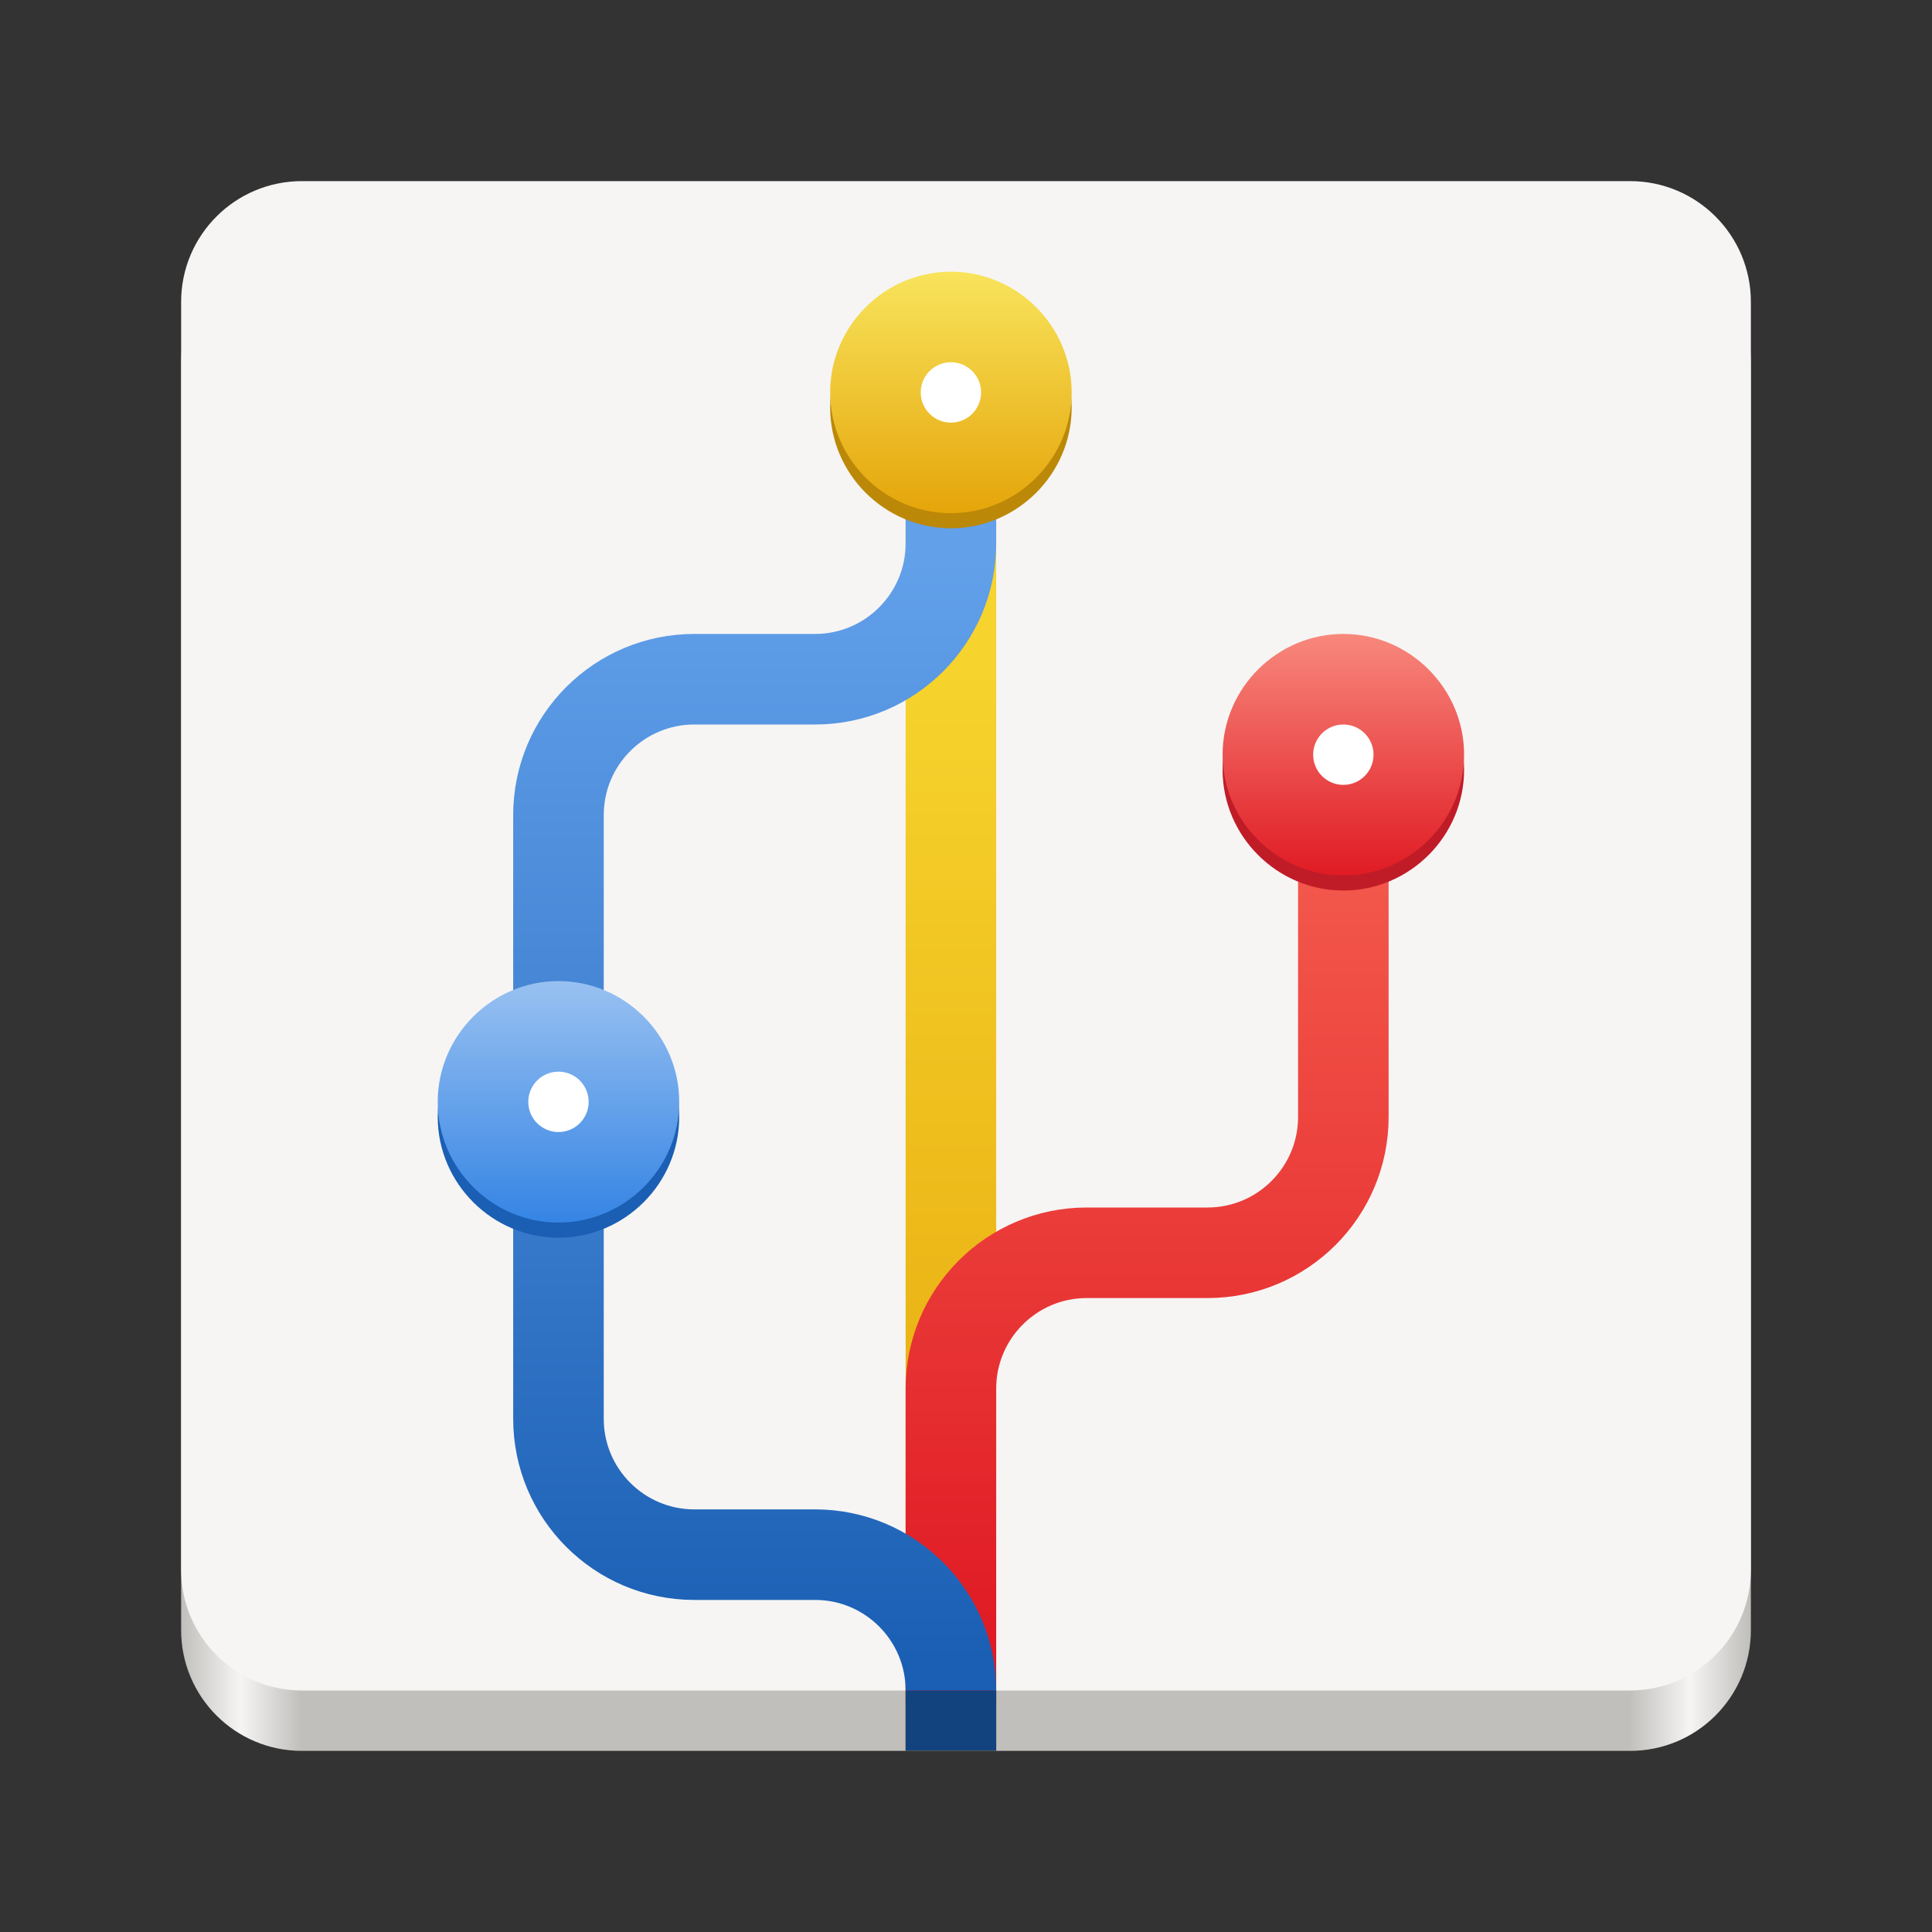 <?xml version="1.0" encoding="UTF-8"?>
<svg xmlns="http://www.w3.org/2000/svg"  viewBox="0 0 128 128" version="1.1">
<rect x="0" y="0" width="128" height="128" fill="#333333" stroke="none"/>
<defs>
<linearGradient id="linear0" gradientUnits="userSpaceOnUse" x1="88.596" y1="-449.394" x2="536.596" y2="-449.394" gradientTransform="matrix(0.232,0,0,0.329,-8.567,263.827)">
<stop offset="0" style="stop-color:rgb(75.294%,74.902%,73.725%);stop-opacity:1;"/>
<stop offset="0.038" style="stop-color:rgb(96.471%,96.078%,95.686%);stop-opacity:1;"/>
<stop offset="0.077" style="stop-color:rgb(75.294%,74.902%,73.725%);stop-opacity:1;"/>
<stop offset="0.923" style="stop-color:rgb(75.294%,74.902%,73.725%);stop-opacity:1;"/>
<stop offset="0.962" style="stop-color:rgb(96.471%,96.078%,95.686%);stop-opacity:1;"/>
<stop offset="1" style="stop-color:rgb(75.294%,74.902%,73.725%);stop-opacity:1;"/>
</linearGradient>
<linearGradient id="linear1" gradientUnits="userSpaceOnUse" x1="62" y1="284" x2="62" y2="216.322" gradientTransform="matrix(1,0,0,1,4,0)">
<stop offset="0" style="stop-color:rgb(89.804%,64.706%,3.922%);stop-opacity:1;"/>
<stop offset="1" style="stop-color:rgb(96.471%,82.745%,17.647%);stop-opacity:1;"/>
</linearGradient>
<linearGradient id="linear2" gradientUnits="userSpaceOnUse" x1="70" y1="280" x2="70" y2="222" gradientTransform="matrix(1,0,0,1,4,0)">
<stop offset="0" style="stop-color:rgb(87.843%,10.588%,14.118%);stop-opacity:1;"/>
<stop offset="1" style="stop-color:rgb(96.471%,38.039%,31.765%);stop-opacity:1;"/>
</linearGradient>
<linearGradient id="linear3" gradientUnits="userSpaceOnUse" x1="79" y1="218" x2="95" y2="218" gradientTransform="matrix(0,-1,1,0,-129,137)">
<stop offset="0" style="stop-color:rgb(87.843%,10.588%,14.118%);stop-opacity:1;"/>
<stop offset="1" style="stop-color:rgb(97.255%,53.333%,48.627%);stop-opacity:1;"/>
</linearGradient>
<linearGradient id="linear4" gradientUnits="userSpaceOnUse" x1="-72" y1="-262" x2="-72" y2="-189.054" gradientTransform="matrix(1,0,0,-1,130,20)">
<stop offset="0" style="stop-color:rgb(10.196%,37.255%,70.588%);stop-opacity:1;"/>
<stop offset="1" style="stop-color:rgb(38.431%,62.745%,91.765%);stop-opacity:1;"/>
</linearGradient>
<linearGradient id="linear5" gradientUnits="userSpaceOnUse" x1="55" y1="198" x2="71" y2="198" gradientTransform="matrix(0,-1,1,0,-161,136)">
<stop offset="0" style="stop-color:rgb(20.784%,51.765%,89.412%);stop-opacity:1;"/>
<stop offset="1" style="stop-color:rgb(59.608%,75.686%,94.51%);stop-opacity:1;"/>
</linearGradient>
<linearGradient id="linear6" gradientUnits="userSpaceOnUse" x1="31" y1="270" x2="47" y2="270" gradientTransform="matrix(0,-1,1,0,-207,65)">
<stop offset="0" style="stop-color:rgb(89.804%,64.706%,3.922%);stop-opacity:1;"/>
<stop offset="1" style="stop-color:rgb(97.255%,89.412%,36.078%);stop-opacity:1;"/>
</linearGradient>
</defs>
<g id="surface102707">
<path style=" stroke:none;fill-rule:nonzero;fill:url(#linear0);" d="M 20 16 L 108 16 C 112.418 16 116 19.582 116 24 L 116 108 C 116 112.418 112.418 116 108 116 L 20 116 C 15.582 116 12 112.418 12 108 L 12 24 C 12 19.582 15.582 16 20 16 Z M 20 16 "/>
<path style=" stroke:none;fill-rule:nonzero;fill:rgb(96.471%,96.078%,95.686%);fill-opacity:1;" d="M 20 12 L 108 12 C 112.418 12 116 15.582 116 20 L 116 104 C 116 108.418 112.418 112 108 112 L 20 112 C 15.582 112 12 108.418 12 104 L 12 20 C 12 15.582 15.582 12 20 12 Z M 20 12 "/>
<path style=" stroke:none;fill-rule:nonzero;fill:rgb(22.353%,12.157%,30.196%);fill-opacity:1;" d="M 60 112 L 66 112 L 66 116 L 60 116 Z M 60 112 "/>
<path style="fill:none;stroke-width:6;stroke-linecap:butt;stroke-linejoin:round;stroke:url(#linear1);stroke-miterlimit:4;" d="M 67 196 L 67 288 " transform="matrix(1,0,0,1,-4,-172)"/>
<path style="fill:none;stroke-width:6;stroke-linecap:butt;stroke-linejoin:miter;stroke:url(#linear2);stroke-miterlimit:4;" d="M 67 284.938 L 67 264 C 67 259.031 71.031 255 76 255 L 84 255 C 88.969 255 93 250.969 93 246 L 93 222 " transform="matrix(1,0,0,1,-4,-172)"/>
<path style=" stroke:none;fill-rule:nonzero;fill:rgb(75.294%,10.98%,15.686%);fill-opacity:1;" d="M 81 51 C 81 46.605 84.605 43 89 43 C 93.395 43 97 46.605 97 51 C 97 55.395 93.395 59 89 59 C 84.605 59 81 55.395 81 51 Z M 81 51 "/>
<path style=" stroke:none;fill-rule:nonzero;fill:url(#linear3);" d="M 81 50 C 81 45.605 84.605 42 89 42 C 93.395 42 97 45.605 97 50 C 97 54.395 93.395 58 89 58 C 84.605 58 81 54.395 81 50 Z M 81 50 "/>
<path style=" stroke:none;fill-rule:nonzero;fill:rgb(100%,100%,100%);fill-opacity:1;" d="M 91 50 C 91 51.105 90.105 52 89 52 C 87.895 52 87 51.105 87 50 C 87 48.895 87.895 48 89 48 C 90.105 48 91 48.895 91 50 Z M 91 50 "/>
<path style="fill:none;stroke-width:6;stroke-linecap:butt;stroke-linejoin:round;stroke:url(#linear4);stroke-miterlimit:4;" d="M 67 284 C 67 279.031 62.969 275 58 275 L 50 275 C 45.031 275 41 270.969 41 266 L 41 226 C 41 221.031 45.031 217 50 217 L 58 217 C 62.969 217 67 212.969 67 208 L 67 202 " transform="matrix(1,0,0,1,-4,-172)"/>
<path style=" stroke:none;fill-rule:nonzero;fill:rgb(10.196%,37.255%,70.588%);fill-opacity:1;" d="M 29 74 C 29 78.395 32.605 82 37 82 C 41.395 82 45 78.395 45 74 C 45 69.605 41.395 66 37 66 C 32.605 66 29 69.605 29 74 Z M 29 74 "/>
<path style=" stroke:none;fill-rule:nonzero;fill:url(#linear5);" d="M 29 73 C 29 77.395 32.605 81 37 81 C 41.395 81 45 77.395 45 73 C 45 68.605 41.395 65 37 65 C 32.605 65 29 68.605 29 73 Z M 29 73 "/>
<path style=" stroke:none;fill-rule:nonzero;fill:rgb(100%,100%,100%);fill-opacity:1;" d="M 39 73 C 39 74.105 38.105 75 37 75 C 35.895 75 35 74.105 35 73 C 35 71.895 35.895 71 37 71 C 38.105 71 39 71.895 39 73 Z M 39 73 "/>
<path style=" stroke:none;fill-rule:nonzero;fill:rgb(7.059%,26.275%,49.412%);fill-opacity:1;" d="M 60 112 L 66 112 L 66 116 L 60 116 Z M 60 112 "/>
<path style=" stroke:none;fill-rule:nonzero;fill:rgb(73.725%,53.333%,3.137%);fill-opacity:1;" d="M 55 27 C 55 31.395 58.605 35 63 35 C 67.395 35 71 31.395 71 27 C 71 22.605 67.395 19 63 19 C 58.605 19 55 22.605 55 27 Z M 55 27 "/>
<path style=" stroke:none;fill-rule:nonzero;fill:url(#linear6);" d="M 55 26 C 55 30.395 58.605 34 63 34 C 67.395 34 71 30.395 71 26 C 71 21.605 67.395 18 63 18 C 58.605 18 55 21.605 55 26 Z M 55 26 "/>
<path style=" stroke:none;fill-rule:nonzero;fill:rgb(100%,100%,100%);fill-opacity:1;" d="M 65 26 C 65 27.105 64.105 28 63 28 C 61.895 28 61 27.105 61 26 C 61 24.895 61.895 24 63 24 C 64.105 24 65 24.895 65 26 Z M 65 26 "/>
</g>
</svg>
